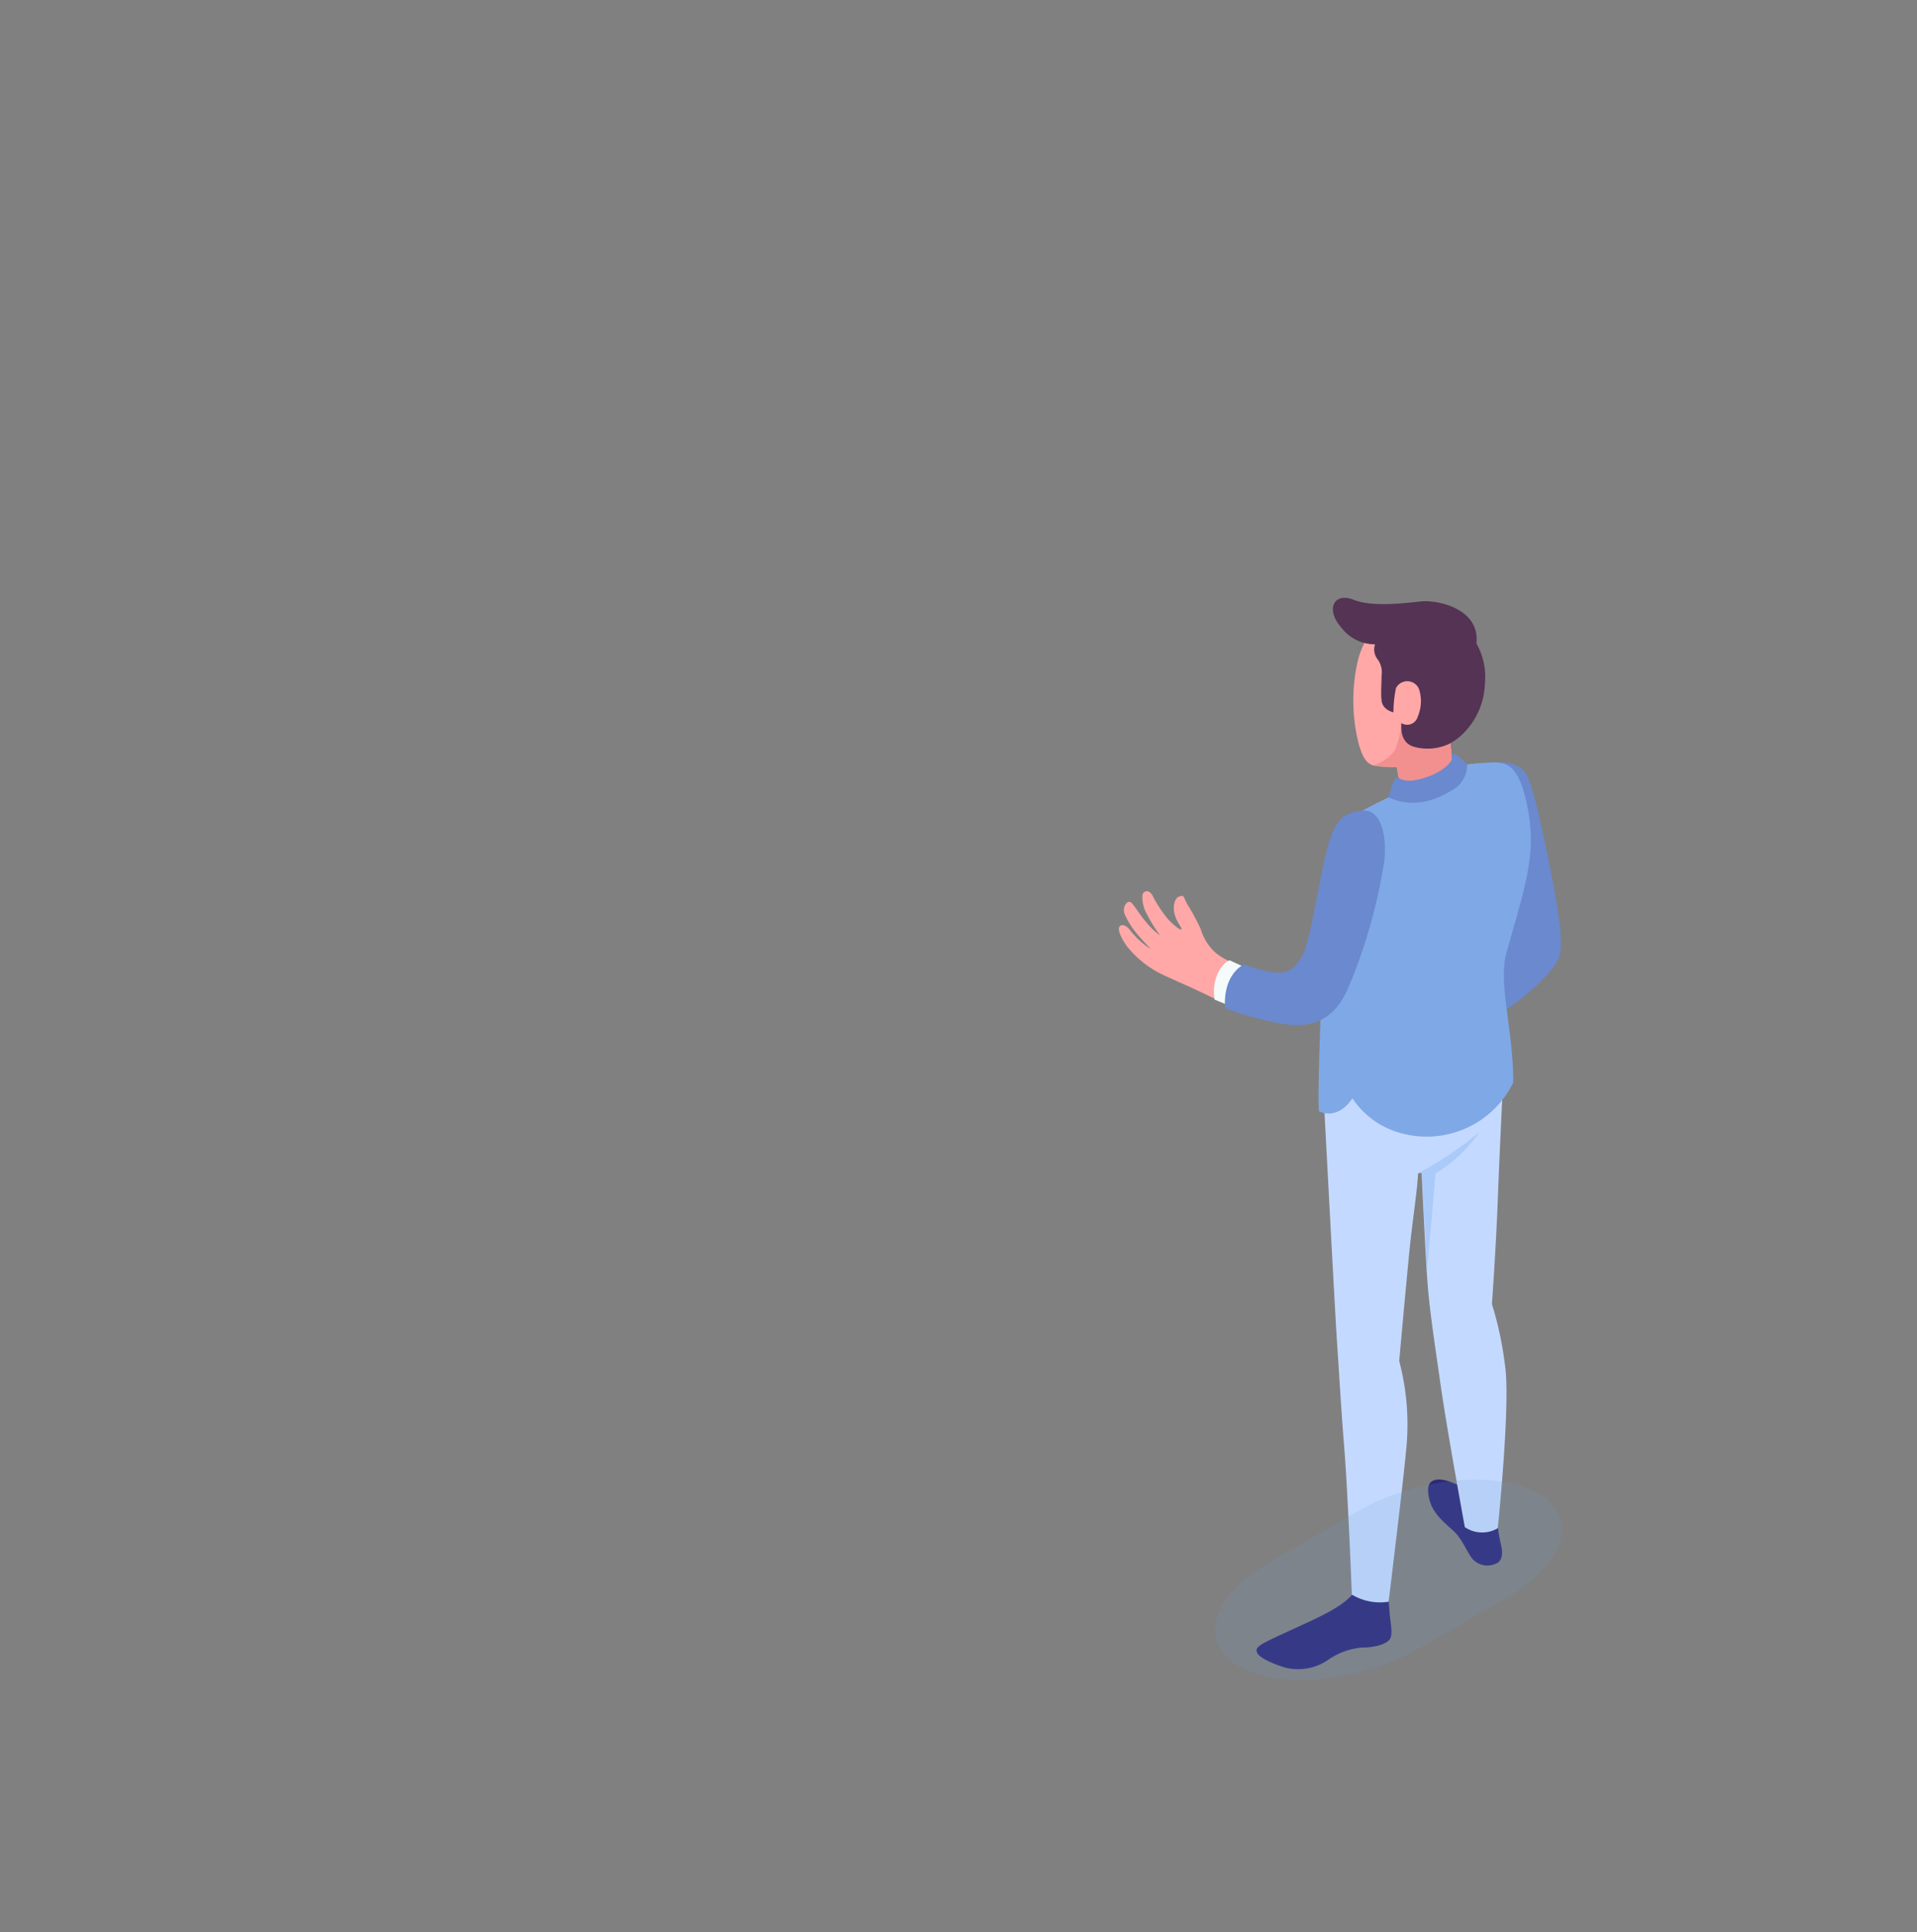 <svg xmlns="http://www.w3.org/2000/svg" viewBox="0 0 226.17 227.92"><rect x="0" y="0" width="226.17" height="227.92" fill="#808080" stroke="none"/><defs><style>.cls-1{isolation:isolate;}.cls-2{fill:#ffa8a7;}.cls-3{fill:#6a89ce;}.cls-4{fill:#2d2979;}.cls-5{fill:#c4d9ff;}.cls-6{fill:#aacaf9;}.cls-7{fill:#f28f8f;}.cls-8{fill:#543354;}.cls-9{fill:#7fa8e6;}.cls-10{fill:#f5fbfb;}.cls-11{fill:#6b99d1;opacity:0.15;mix-blend-mode:multiply;}</style></defs><title>banner-image-4</title><g class="cls-1"><g id="Ñëîé_1" data-name="Ñëîé 1"><g id="_Group_" data-name="&lt;Group&gt;"><path id="_Path_" data-name="&lt;Path&gt;" class="cls-2" d="M181.82,99.49c.23,2,2.64,10.1,2.14,13s-8.6,8.14-8.6,8.14l-1.11-5,3.42-3.36a2.81,2.81,0,0,0,.81-2.41l-1-6.84Z"/><path id="_Path_2" data-name="&lt;Path&gt;" class="cls-3" d="M177.57,109.41l-3.33-15c-.45-5.56,4.65-5.08,5.83-3.12s3.58,14.76,3.69,15.91c.44,2.9.51,4.31.26,5.5s-3.09,4.58-8.67,7.94l-1.11-5Z"/><path id="_Path_3" data-name="&lt;Path&gt;" class="cls-4" d="M176.73,180.21a16.6,16.6,0,0,0,.36,2c.21.85.25,2-.71,2.27a2.34,2.34,0,0,1-2.67-.62c-.77-1-1.17-2.33-2.28-3.33s-2.39-2.06-2.77-3.59-.13-2.26.82-2.4c1.2-.17,3.09.83,4.07,1.54A37,37,0,0,1,176.73,180.21Z"/><path id="_Path_4" data-name="&lt;Path&gt;" class="cls-4" d="M163.81,188.29s.07,1.1.14,2,.38,2.28.1,2.93-1.73,1.13-3.43,1.12a8.28,8.28,0,0,0-4,1.5,6.27,6.27,0,0,1-5,.86c-1.46-.46-3.08-1.13-3.33-1.81s.52-1,4.08-2.64,6.2-2.76,7.58-4.64Z"/><path id="_Path_5" data-name="&lt;Path&gt;" class="cls-5" d="M177.59,161.26a41.24,41.24,0,0,0-1.57-7.44s.47-6.42.7-12.5c.25-6.57.66-14.8.77-16.44l-21.31,4.74s1.34,25.48,1.57,28.81.49,8,.84,12.25c.44,5.42.9,17.41.9,17.41a6.48,6.48,0,0,0,4.34.84s1.85-15,2.15-18.8a29.32,29.32,0,0,0-.9-9.6s.59-6.6,1.11-12c.46-4.84,1-7.74,1.11-10.11l.42-.23s.43,9.4.67,12.74.73,6.54,1.62,12.74c.78,5.38,2.81,16.46,2.81,16.46a3.62,3.62,0,0,0,3.89.13S178.2,165.93,177.59,161.26Z"/><path id="_Path_6" data-name="&lt;Path&gt;" class="cls-6" d="M167.32,138.38a40.86,40.86,0,0,0,7.18-4.82,16.34,16.34,0,0,1-5.14,4.86s-1,11.68-1,11.45l-.6-11.5Z"/><path id="_Path_7" data-name="&lt;Path&gt;" class="cls-2" d="M174.48,90.07c-1.62.08-2.83.5-3,0a21,21,0,0,1-.37-2.54c.19-.47.35-1,.35-1a8,8,0,0,0-3.34-14.7c-4.12-.43-7.15,2.47-8,6.44a21.05,21.05,0,0,0,.15,9.36c.52,1.87,1,2.41,1.77,2.67a14.66,14.66,0,0,0,2.74.18h0s.22,1.22.37,2,.09,1.19-1.47,2.15,2.35,2.93,4.91,2.74S174,95.68,174.79,94C175.67,92.18,175.59,90,174.48,90.07Z"/><path id="_Path_8" data-name="&lt;Path&gt;" class="cls-7" d="M174.48,90.07c-1.62.08-2.83.5-3,0a21,21,0,0,1-.37-2.54c.19-.47.35-1,.35-1a8.13,8.13,0,0,0,1.91-1.64l-5.39,1.78-1.58-.32-.64-.37-.42-.74a10.35,10.35,0,0,1-.77,3.25,4.57,4.57,0,0,1-2.6,1.77l.09,0a14.66,14.66,0,0,0,2.74.18h0s.22,1.22.37,2,.09,1.12-1.07,1.89l2.19,1.68L172.8,96c.18-.11.35-.22.52-.34l2-3C175.57,91.25,175.32,90,174.48,90.07Z"/><path id="_Path_9" data-name="&lt;Path&gt;" class="cls-8" d="M172.29,86.84a8.66,8.66,0,0,0,2.9-6.2,8,8,0,0,0-7.11-8.76,6.88,6.88,0,0,0-6.6,3.12,4.43,4.43,0,0,0,.75,1,1.88,1.88,0,0,0,.28,1.74A2.59,2.59,0,0,1,163,79.7c0,.76-.1,2.09,0,2.91.11,1.16,1.4,1.41,1.4,1.41a14,14,0,0,1,.3-2.86,1.5,1.5,0,0,1,2.72.13,4.64,4.64,0,0,1-.16,3.26,1.29,1.29,0,0,1-1.93.74c0,.52-.19,2.33,1.54,2.81a6,6,0,0,0,4.23-.42A7.68,7.68,0,0,0,172.29,86.84Z"/><path id="_Path_10" data-name="&lt;Path&gt;" class="cls-8" d="M162.23,76a5,5,0,0,1-4-2c-1.89-2.16-.82-4.17,1.45-3.26s6.09.39,8,.2,7,.84,6.5,5Z"/><path id="_Path_11" data-name="&lt;Path&gt;" class="cls-9" d="M172.13,90.31c.45,1.12-.69,2.49-3.74,3.45s-3.32-.28-3.32-.28a60,60,0,0,0-5.92,3.05c-1.83,1.28-2.64,5-2.89,11.22-.28,7.23-.88,21.49-.64,23.33,0,0,2.07,1.2,3.94-1.52a10,10,0,0,0,5.8,4.12,11.36,11.36,0,0,0,13.18-6c0-6.34-1.82-11.66-.8-15.31,2.35-8.36,3.59-11.78,2.44-17.34-.94-4.58-2.26-5.15-4.07-5.1A37.69,37.69,0,0,0,172.13,90.31Z"/><path id="_Path_12" data-name="&lt;Path&gt;" class="cls-3" d="M171.25,89a.58.58,0,0,1,.61.06c.33.23,1.22,1.09,1.22,1.09a3.33,3.33,0,0,1-1.88,3.12c-2.16,1.34-4.74,2-7.4.77a20.63,20.63,0,0,1,.67-2,.73.73,0,0,1,.51-.34s.68.87,3.25,0,3.06-2.11,3.06-2.11Z"/><path id="_Path_13" data-name="&lt;Path&gt;" class="cls-2" d="M149.39,114.91c3.59.9,4.43-1.36,4.9-3.23,1.14-4.54,1.76-8.64,2.61-11.21,1-3,2.06-3.52,3.53-4.11,1.73-.7,3.22.77,2.65,4.64a77.48,77.48,0,0,1-3.29,13.2c-.45,1.41-1.45,3.92-2.95,5.14-1.85,1.5-4.64,1.43-8.86.38-1.8-.45-3.77-1.52-7.18-3.11-.91-.43-1.62-.71-3.38-1.53a12,12,0,0,1-4.5-3.51c-.92-1.33-1-2-.85-2.26s.65-.3,1.14.26a9.85,9.85,0,0,0,2.58,2.39s-1.13-1.17-1.75-1.93a9.75,9.75,0,0,1-1.36-2.22c-.32-.78.35-1.83.85-1.28s.75,1.12,1.68,2.23a9.66,9.66,0,0,0,1.66,1.59,18.29,18.29,0,0,1-1.53-2.47,4.07,4.07,0,0,1-.56-2.23c0-.41.6-.89,1.14-.12a14.72,14.72,0,0,0,1.93,2.94c.82.85,1.52,1.34,1.54,1.11s-.5-.7-.79-1.69,0-2,.55-2.15.44-.08.88.84a27.08,27.08,0,0,1,1.63,3,6.12,6.12,0,0,0,1.48,2.54C144,113,146,114.05,149.39,114.91Z"/><path id="_Path_14" data-name="&lt;Path&gt;" class="cls-10" d="M147.06,114.18l-2-.91c-1.17.5-2.13,2.53-1.76,4.64l2.44,1Z"/><path id="_Path_15" data-name="&lt;Path&gt;" class="cls-3" d="M160.69,95.63c-2.33.28-3.37.94-4.49,6.1s-1.84,10.17-2.73,11.31-1.3,2.73-6.69.72c0,0-2.49,1-2.25,5.16a42,42,0,0,0,6.16,1.74c3.25.63,6.24.33,8.21-3.75a63.47,63.47,0,0,0,4.42-15.34C163.66,98.29,162.82,95.37,160.69,95.63Z"/><path id="_Path_16" data-name="&lt;Path&gt;" class="cls-11" d="M149.86,184.21l10.22-5.9c6.93-4,16.5-5,21.38-2.15s3.21,8.34-3.72,12.34l-10.22,5.9c-6.93,4-16.5,5-21.38,2.15S142.93,188.21,149.86,184.21Z"/></g></g></g></svg>